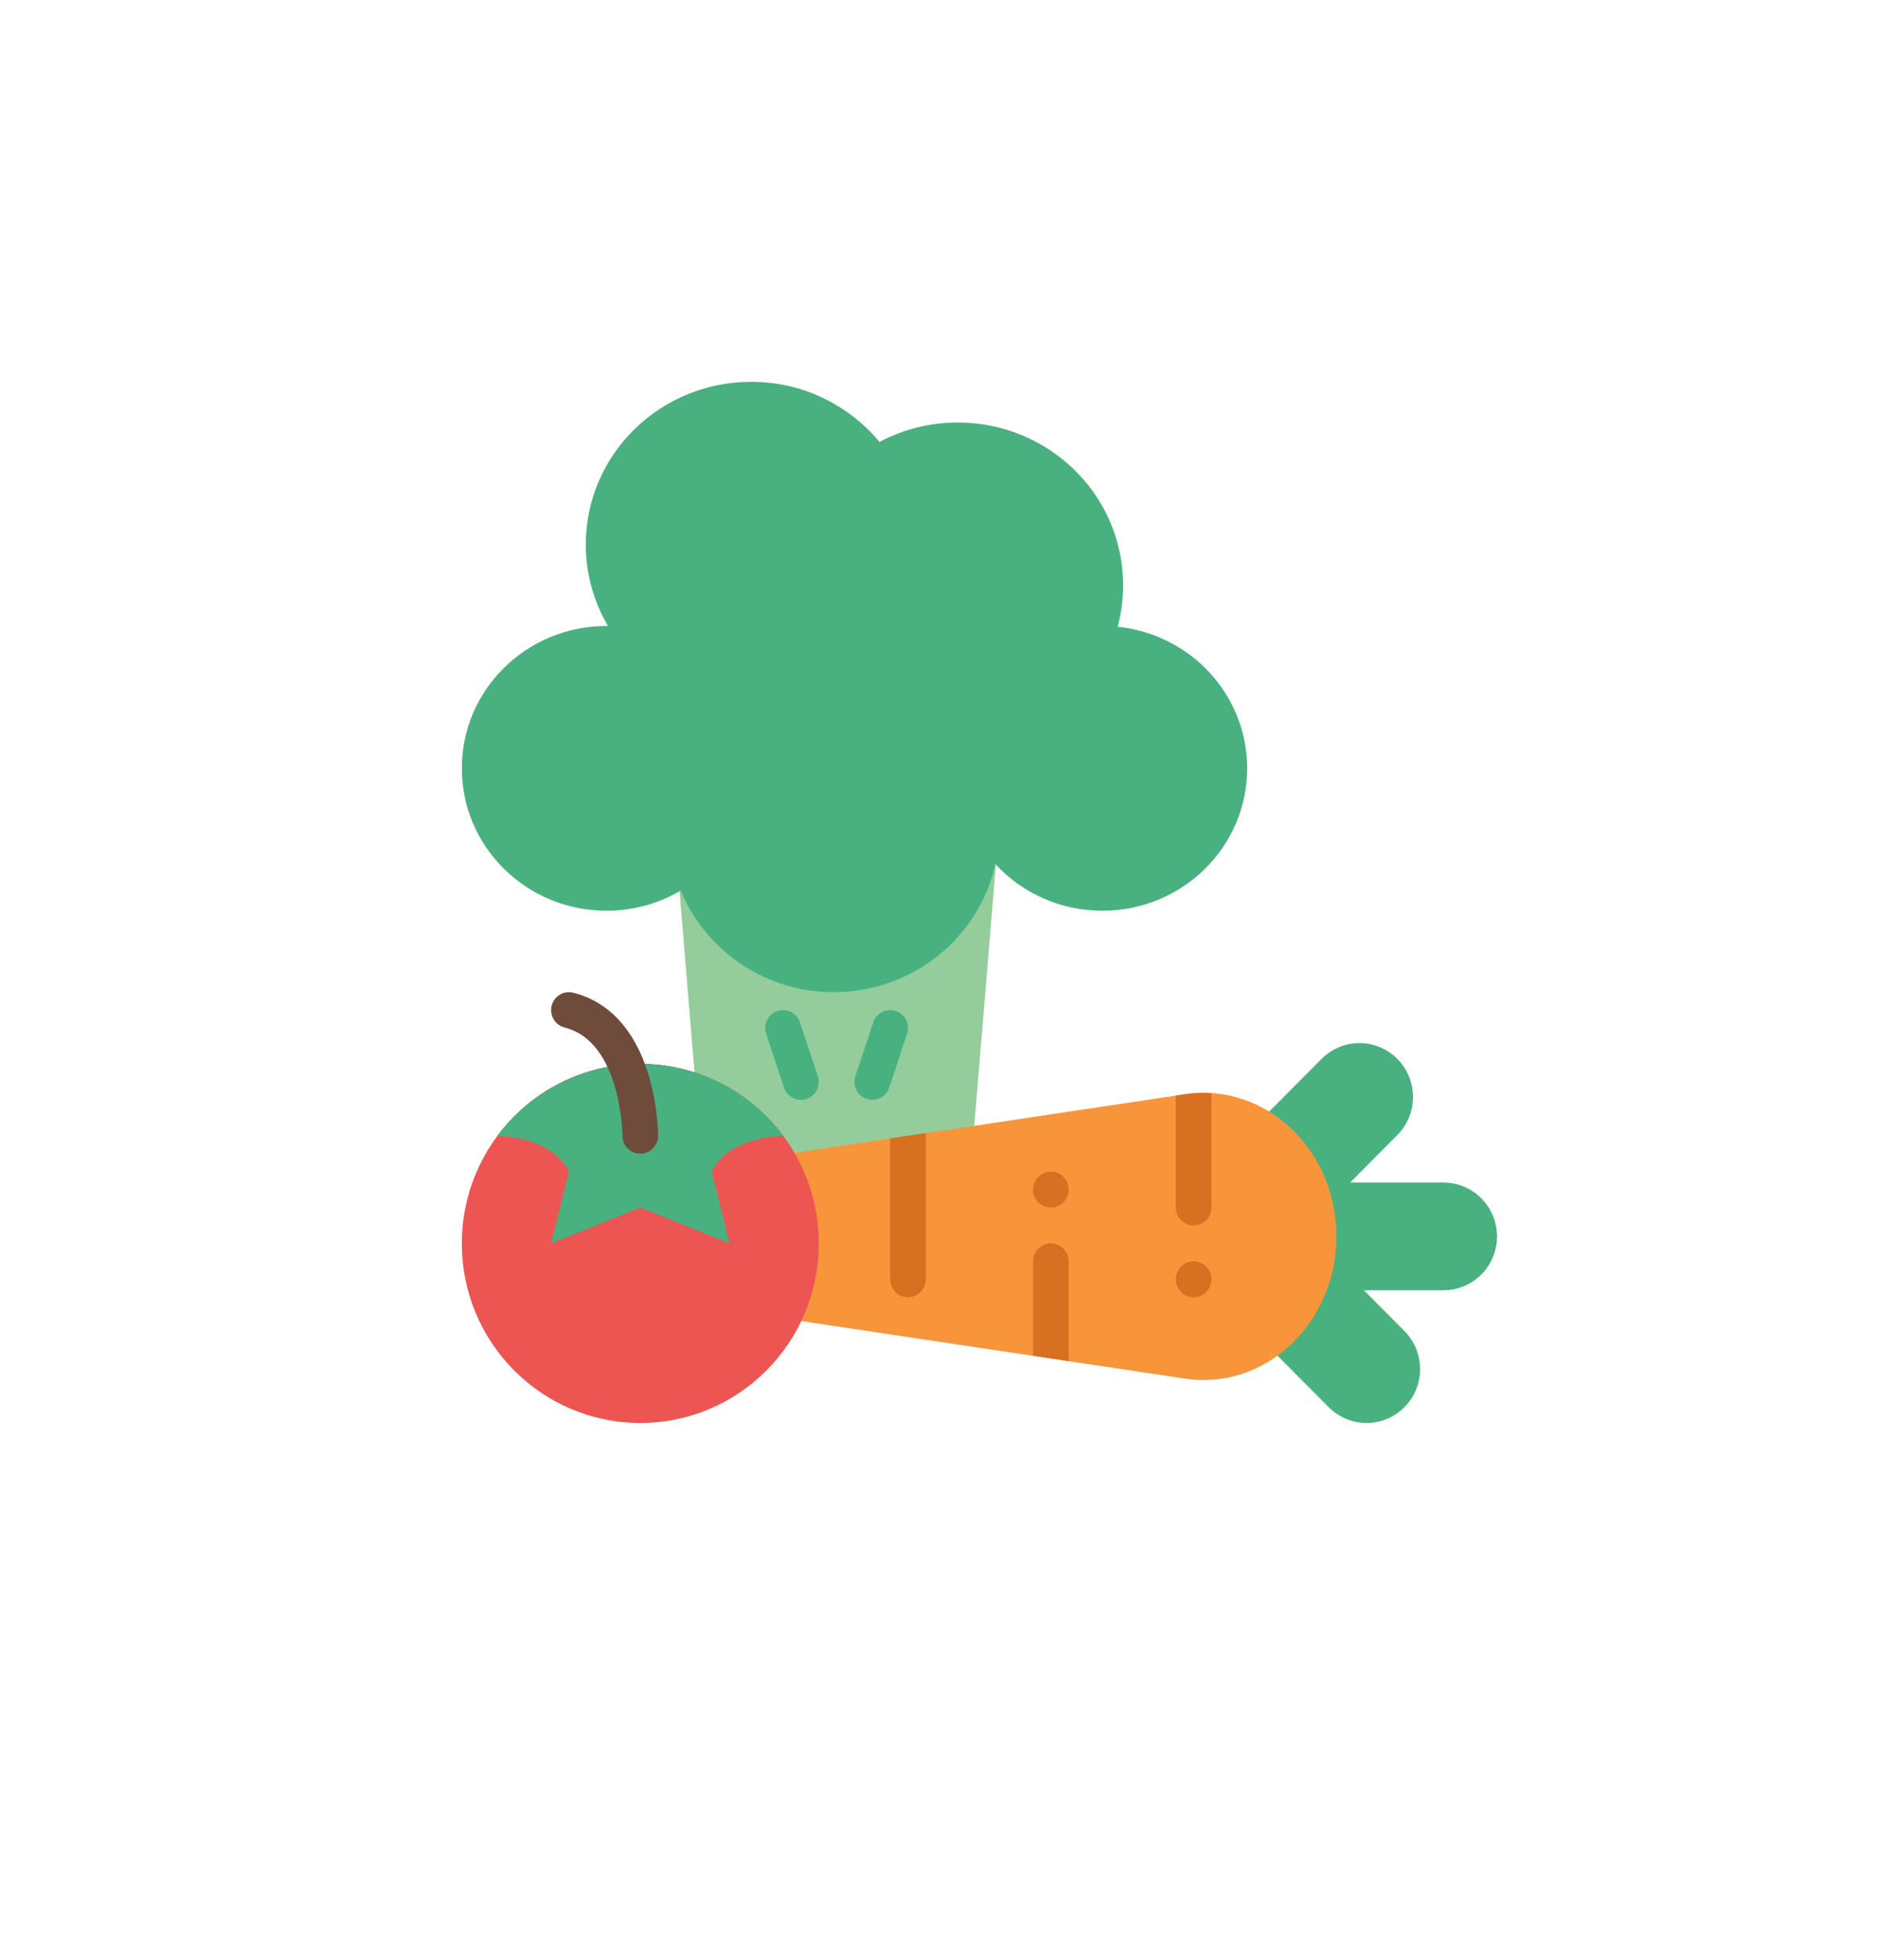 <svg width="23" height="24" viewBox="0 0 23 24" fill="none" xmlns="http://www.w3.org/2000/svg">
<g filter="url(#filter0_d_543_2984)">
<ellipse cx="11.491" cy="11.55" rx="10.491" ry="10.55" fill="white"/>
</g>
<g opacity="0.9" clip-path="url(#clip0_543_2984)">
<path d="M11.776 15.667H8.716L8.279 10.392H12.213L11.776 15.667Z" fill="#88C791"/>
<path d="M10.683 13.469C10.649 13.469 10.615 13.461 10.584 13.445C10.553 13.429 10.526 13.406 10.506 13.378C10.486 13.349 10.473 13.317 10.467 13.282C10.462 13.248 10.465 13.213 10.476 13.18L10.695 12.52C10.713 12.465 10.752 12.419 10.804 12.393C10.856 12.367 10.916 12.363 10.971 12.381C11.026 12.399 11.072 12.439 11.098 12.491C11.123 12.543 11.128 12.604 11.109 12.659L10.891 13.319C10.876 13.362 10.848 13.4 10.811 13.427C10.774 13.454 10.729 13.469 10.683 13.469Z" fill="#35A872"/>
<path d="M9.809 13.469C9.763 13.469 9.718 13.454 9.681 13.427C9.644 13.4 9.616 13.362 9.602 13.319L9.383 12.659C9.374 12.632 9.37 12.603 9.372 12.574C9.374 12.545 9.382 12.517 9.395 12.491C9.421 12.439 9.466 12.399 9.521 12.381C9.576 12.363 9.636 12.367 9.688 12.393C9.74 12.419 9.779 12.465 9.798 12.52L10.016 13.18C10.027 13.213 10.03 13.248 10.025 13.282C10.02 13.317 10.007 13.349 9.986 13.378C9.966 13.406 9.939 13.429 9.909 13.445C9.878 13.461 9.844 13.469 9.809 13.469Z" fill="#35A872"/>
<path d="M18.334 15.141C18.334 15.316 18.265 15.484 18.142 15.608C18.019 15.731 17.852 15.801 17.678 15.801H16.148V14.482H17.678C17.852 14.482 18.019 14.551 18.142 14.675C18.265 14.799 18.334 14.966 18.334 15.141Z" fill="#35A872"/>
<path d="M17.2 17.233C17.077 17.356 16.91 17.426 16.736 17.426C16.562 17.426 16.396 17.356 16.273 17.233L15.191 16.145L16.118 15.212L17.2 16.3C17.323 16.424 17.392 16.592 17.392 16.767C17.392 16.941 17.323 17.109 17.2 17.233Z" fill="#35A872"/>
<path d="M16.032 14.988L15.104 14.055L16.186 12.967C16.309 12.844 16.476 12.774 16.65 12.774C16.824 12.774 16.99 12.844 17.113 12.967C17.236 13.091 17.305 13.259 17.305 13.434C17.305 13.609 17.236 13.776 17.113 13.9L16.032 14.988Z" fill="#35A872"/>
<path d="M14.514 16.883L7.278 15.798C6.975 15.752 6.749 15.472 6.749 15.141C6.749 14.811 6.975 14.53 7.278 14.485L14.514 13.4C15.493 13.253 16.367 14.074 16.367 15.141C16.367 16.209 15.493 17.03 14.514 16.883Z" fill="#F78A25"/>
<path d="M13.688 7.675C13.733 7.51 13.755 7.339 13.755 7.167C13.755 6.067 12.849 5.174 11.73 5.174C11.396 5.174 11.066 5.255 10.771 5.412C10.579 5.181 10.338 4.995 10.067 4.868C9.795 4.74 9.499 4.675 9.199 4.676C8.081 4.676 7.174 5.568 7.174 6.669C7.174 7.02 7.268 7.364 7.446 7.666C7.44 7.666 7.434 7.666 7.428 7.666C6.449 7.666 5.656 8.446 5.656 9.409C5.656 10.373 6.449 11.153 7.428 11.153C7.747 11.154 8.06 11.069 8.336 10.907C8.491 11.277 8.753 11.593 9.087 11.814C9.42 12.035 9.812 12.152 10.212 12.15C11.182 12.15 11.992 11.478 12.19 10.581C12.357 10.763 12.561 10.907 12.786 11.005C13.012 11.104 13.256 11.154 13.502 11.153C14.48 11.153 15.274 10.373 15.274 9.409C15.274 8.508 14.579 7.767 13.688 7.675Z" fill="#35A872"/>
<path d="M14.618 15.887C14.739 15.887 14.837 15.789 14.837 15.667C14.837 15.546 14.739 15.447 14.618 15.447C14.498 15.447 14.4 15.546 14.4 15.667C14.4 15.789 14.498 15.887 14.618 15.887Z" fill="#D46109"/>
<path d="M14.837 13.386V14.788C14.837 14.846 14.814 14.902 14.773 14.943C14.732 14.985 14.676 15.008 14.618 15.008C14.56 15.008 14.505 14.985 14.464 14.943C14.423 14.902 14.4 14.846 14.4 14.788V13.417L14.515 13.4C14.621 13.384 14.729 13.379 14.837 13.386Z" fill="#D46109"/>
<path d="M13.088 16.669L12.651 16.603V15.447C12.651 15.389 12.674 15.333 12.715 15.292C12.756 15.251 12.812 15.227 12.87 15.227C12.927 15.227 12.983 15.251 13.024 15.292C13.065 15.333 13.088 15.389 13.088 15.447L13.088 16.669Z" fill="#D46109"/>
<path d="M9.547 16.138L9.113 16.073L9.154 15.132C9.156 15.073 9.182 15.019 9.224 14.979C9.267 14.94 9.324 14.919 9.382 14.922C9.44 14.924 9.494 14.95 9.533 14.993C9.573 15.036 9.593 15.093 9.591 15.151L9.547 16.138Z" fill="#D46109"/>
<path d="M8.056 15.361C7.998 15.36 7.943 15.336 7.903 15.294C7.863 15.252 7.841 15.195 7.842 15.137L7.857 14.398L8.296 14.332L8.279 15.146C8.278 15.204 8.254 15.26 8.212 15.3C8.17 15.34 8.114 15.362 8.056 15.361Z" fill="#D46109"/>
<path d="M12.87 14.788C12.99 14.788 13.088 14.69 13.088 14.568C13.088 14.447 12.99 14.348 12.87 14.348C12.749 14.348 12.651 14.447 12.651 14.568C12.651 14.69 12.749 14.788 12.87 14.788Z" fill="#D46109"/>
<path d="M7.842 17.426C9.049 17.426 10.028 16.442 10.028 15.227C10.028 14.014 9.049 13.029 7.842 13.029C6.634 13.029 5.656 14.014 5.656 15.227C5.656 16.442 6.634 17.426 7.842 17.426Z" fill="#EB423F"/>
<path d="M8.716 14.348L8.935 15.227L7.842 14.788L6.749 15.227L6.967 14.348C6.749 13.909 6.093 13.909 6.093 13.909V13.908C6.297 13.635 6.561 13.414 6.864 13.261C7.168 13.109 7.502 13.029 7.842 13.029C8.181 13.029 8.516 13.109 8.819 13.261C9.123 13.414 9.387 13.635 9.591 13.908V13.909C9.591 13.909 8.935 13.909 8.716 14.348Z" fill="#EB423F"/>
<path d="M8.716 14.348L8.935 15.227L7.842 14.788L6.749 15.227L6.967 14.348C6.749 13.909 6.093 13.909 6.093 13.909V13.908C6.297 13.635 6.561 13.414 6.864 13.261C7.168 13.109 7.502 13.029 7.842 13.029C8.181 13.029 8.516 13.109 8.819 13.261C9.123 13.414 9.387 13.635 9.591 13.908V13.909C9.591 13.909 8.935 13.909 8.716 14.348Z" fill="#35A872"/>
<path d="M7.842 14.129C7.784 14.129 7.728 14.105 7.687 14.064C7.646 14.023 7.623 13.967 7.623 13.909C7.623 13.892 7.61 12.758 6.914 12.583C6.858 12.569 6.81 12.533 6.781 12.483C6.751 12.433 6.742 12.373 6.756 12.317C6.77 12.26 6.806 12.212 6.855 12.182C6.905 12.152 6.964 12.143 7.02 12.157C7.456 12.266 7.775 12.612 7.941 13.157C8.014 13.401 8.054 13.654 8.06 13.909C8.06 13.967 8.037 14.023 7.996 14.064C7.955 14.105 7.9 14.129 7.842 14.129Z" fill="#5E3725"/>
<path d="M11.339 13.876V15.667C11.339 15.726 11.316 15.781 11.275 15.823C11.234 15.864 11.179 15.887 11.121 15.887C11.063 15.887 11.007 15.864 10.966 15.823C10.925 15.781 10.902 15.726 10.902 15.667V13.941L11.339 13.876Z" fill="#D46109"/>
</g>
<defs>
<filter id="filter0_d_543_2984" x="0" y="-0" width="22.982" height="23.1" filterUnits="userSpaceOnUse" color-interpolation-filters="sRGB">
<feFlood flood-opacity="0" result="BackgroundImageFix"/>
<feColorMatrix in="SourceAlpha" type="matrix" values="0 0 0 0 0 0 0 0 0 0 0 0 0 0 0 0 0 0 127 0" result="hardAlpha"/>
<feOffset/>
<feGaussianBlur stdDeviation="0.5"/>
<feColorMatrix type="matrix" values="0 0 0 0 0 0 0 0 0 0 0 0 0 0 0 0 0 0 0.25 0"/>
<feBlend mode="normal" in2="BackgroundImageFix" result="effect1_dropShadow_543_2984"/>
<feBlend mode="normal" in="SourceGraphic" in2="effect1_dropShadow_543_2984" result="shape"/>
</filter>
<clipPath id="clip0_543_2984">
<rect width="13.99" height="14.069" fill="white" transform="translate(5 4.016)"/>
</clipPath>
</defs>
</svg>
